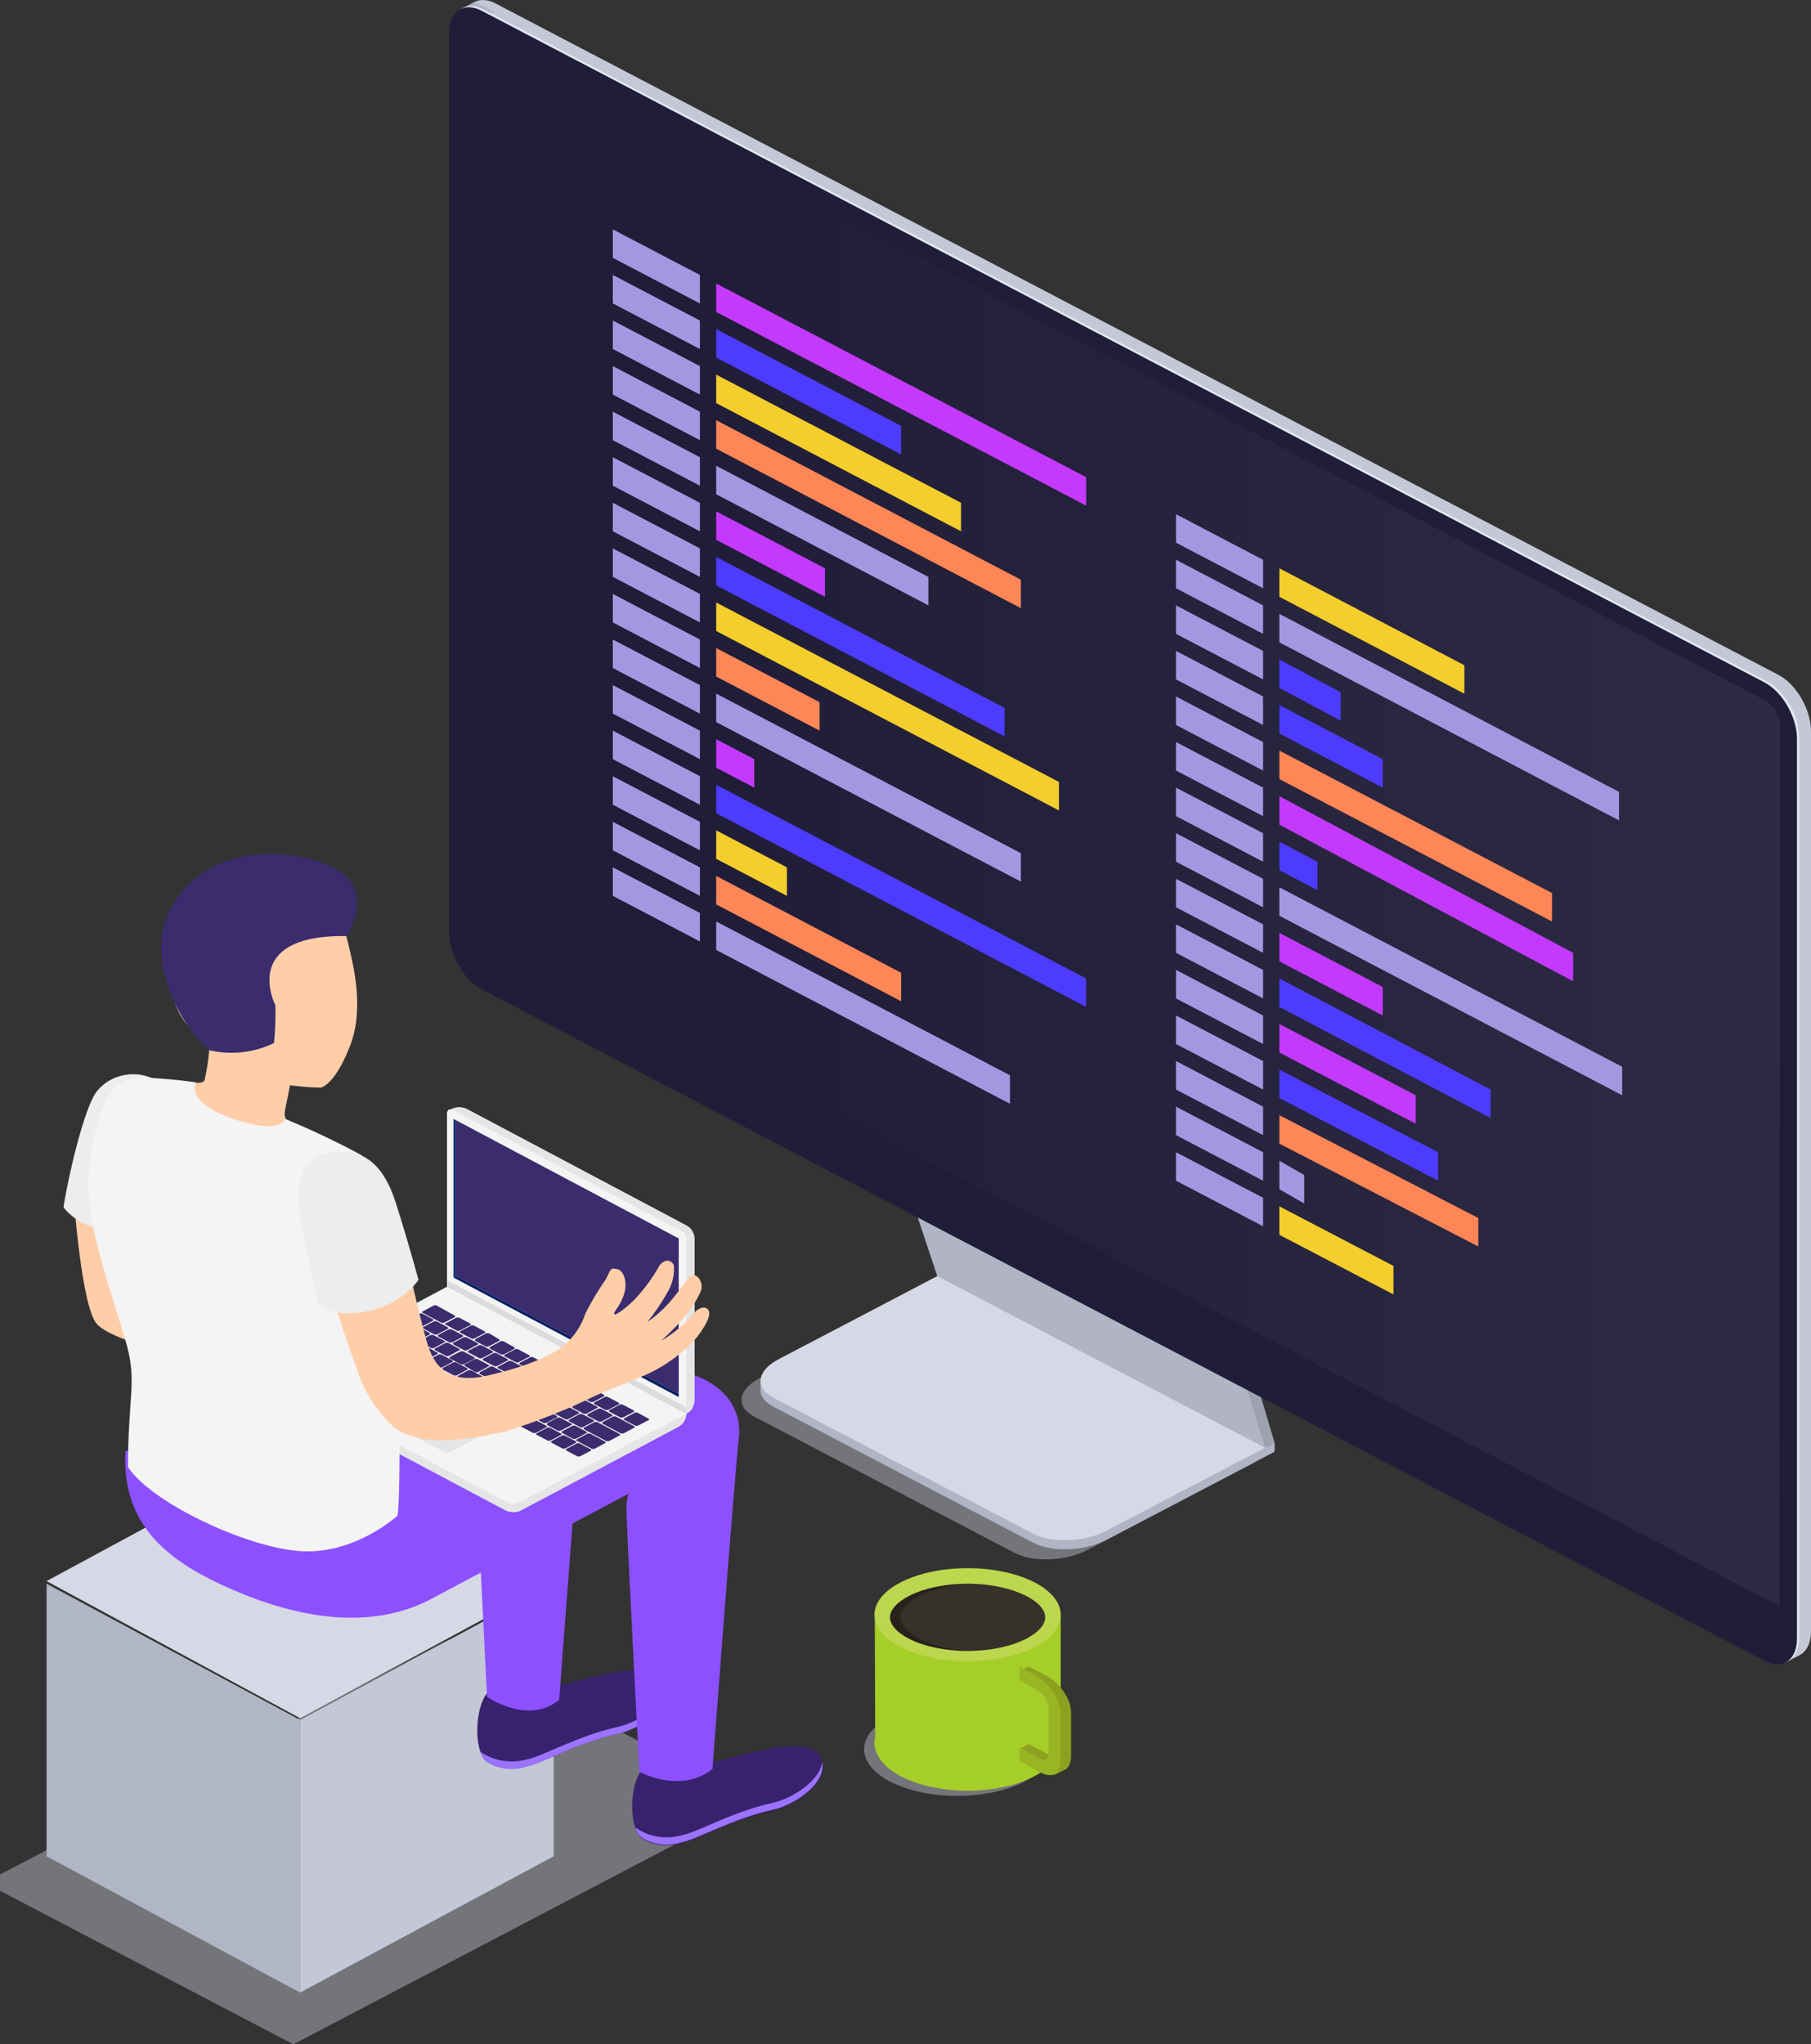 <svg width="350" height="395" viewBox="0 0 350 395" fill="none" xmlns="http://www.w3.org/2000/svg">
<rect x="0" y="0" width="350" height="395" fill="#333333" stroke="none"/>
<path opacity="0.4" d="M56.701 395L-3 363.759L86.327 317L146 348.215L56.701 395Z" fill="#D6D8E5"/>
<path d="M58.014 332L9 305.5L58.014 279L107 305.5L58.014 332Z" fill="#D6D8E5"/>
<path d="M58 385L9 358.667V306L58 332.333V385Z" fill="#B1B6C4"/>
<path d="M107 358.667L58 385V332.333L107 306V358.667Z" fill="#C4C7D6"/>
<path d="M124.038 341.989C128.302 343.081 132.864 342.574 136.722 340.579C139.789 340.579 156.404 334.145 158.662 339.631C160.641 344.424 153.449 348.885 149.602 349.731C141.238 351.602 134.994 355.447 131.621 356.114C130.336 356.537 128.958 356.665 127.607 356.486C126.256 356.308 124.973 355.828 123.871 355.088C121.473 352.781 121.696 344.732 124.038 341.989Z" fill="#38226D"/>
<path d="M131.621 354.652C134.994 353.986 141.21 350.141 149.602 348.27C152.808 347.552 158.355 344.322 158.913 340.451C159.665 344.886 153.17 348.808 149.602 349.603C141.238 351.474 134.994 355.319 131.621 355.985C130.336 356.409 128.958 356.537 127.607 356.358C126.256 356.18 124.973 355.7 123.871 354.96C123.339 354.443 122.964 353.806 122.783 353.114C124.024 353.987 125.469 354.581 127.004 354.848C128.538 355.115 130.119 355.048 131.621 354.652V354.652Z" fill="#9C73FF"/>
<path d="M94.097 327.198C98.362 328.29 102.923 327.783 106.782 325.788C109.848 325.788 126.296 319.354 128.693 324.84C130.673 329.633 123.48 334.094 119.661 334.94C111.298 336.811 105.053 340.656 101.68 341.323C100.395 341.746 99.017 341.874 97.667 341.695C96.316 341.517 95.033 341.037 93.93 340.297C91.533 338.118 91.784 330.069 94.097 327.198Z" fill="#38226D"/>
<path d="M101.68 339.99C105.053 339.323 111.27 335.478 119.661 333.607C122.867 332.889 128.415 329.659 128.972 325.788C129.725 330.223 123.23 334.145 119.661 334.94C111.298 336.811 105.053 340.656 101.68 341.323C100.395 341.746 99.017 341.874 97.667 341.695C96.316 341.517 95.033 341.037 93.93 340.297C93.405 339.786 93.031 339.159 92.843 338.477C94.088 339.342 95.534 339.929 97.068 340.191C98.601 340.454 100.18 340.385 101.68 339.99V339.99Z" fill="#9C73FF"/>
<path d="M47.458 308.203C60.421 313.33 72.548 314.253 82.612 309.331L92.927 303.845C93.54 316.099 94.125 327.865 94.125 327.865C94.125 327.865 102.043 333.376 108.064 328.454C108.064 328.454 109.346 311.279 110.657 294.361L121.473 288.619C121.213 289.522 121.072 290.452 121.055 291.387C121.055 294.591 123.564 342.348 123.564 342.348C123.564 342.348 131.537 346.706 137.698 341.81C137.698 341.81 141.852 286.465 142.799 277.724C143.859 267.778 131.872 262.882 124.261 265.42L112.664 269.393L113.221 263.241C114.309 253.295 102.293 248.398 94.711 250.936C87.797 253.269 41.074 269.367 41.074 269.367C41.365 273.503 41.914 277.62 42.719 281.697L24.264 280.262C23.288 296.129 34.523 302.974 47.458 308.203ZM79.685 280.698L92.034 274.161C91.829 274.961 91.698 275.776 91.644 276.596L79.685 280.698Z" fill="#8C50FF"/>
<path d="M14.284 231.762C14.284 231.762 15.789 252.859 18.8 255.909C21.811 258.96 32.014 261.036 32.014 261.036L39.848 272.777C39.848 272.777 32.683 235.146 31.122 234.325C29.561 233.505 14.284 231.762 14.284 231.762Z" fill="#FFCEA9"/>
<path d="M29.366 208.306C27.466 207.491 25.308 207.34 23.296 207.883C21.285 208.426 19.557 209.624 18.438 211.254C15.65 215.638 12.556 230.736 12.277 233.3C13.436 234.739 14.97 235.885 16.739 236.634C18.508 237.382 20.454 237.708 22.396 237.581L29.366 208.306Z" fill="#EDEDED"/>
<path d="M32.126 208.691C36.084 208.87 39.039 209.793 39.541 208.691C39.966 206.813 40.264 204.912 40.433 203C39.987 201.923 39.597 200.796 39.597 200.796C34.607 197.976 33.046 193.105 32.377 187.261C31.262 177.392 37.06 168.778 47.765 167.753C57.857 166.779 65.272 173.29 67.279 182.236C68.339 186.645 70.457 195.053 67.586 202.257C65.997 206.307 63.934 209.537 62.01 210.152C60.013 210.114 58.021 209.959 56.045 209.691V209.691C56.045 209.691 55.515 212.434 55.153 214.177C54.79 215.92 54.902 216.868 58.721 219.021C62.54 221.175 52.978 225.609 46.733 225.174C40.489 224.738 33.464 221.277 31.54 217.483C29.226 213.331 29.394 208.46 32.126 208.691Z" fill="#FFCEA9"/>
<path d="M132.652 273.161C132.65 273.681 132.499 274.191 132.216 274.641C131.932 275.091 131.525 275.465 131.035 275.724L100.788 291.772C100.297 292.035 99.739 292.174 99.171 292.174C98.603 292.174 98.045 292.035 97.554 291.772L55.18 269.265C54.687 269.009 54.277 268.636 53.992 268.185C53.708 267.735 53.56 267.222 53.563 266.701V266.496L132.652 273.161Z" fill="#E5E5E5"/>
<path d="M131.035 275.725L100.788 291.772C100.301 292.044 99.741 292.186 99.171 292.182V273.161H132.624C132.625 273.679 132.479 274.187 132.2 274.637C131.921 275.086 131.52 275.461 131.035 275.725V275.725Z" fill="#E5E5E5"/>
<path d="M100.314 290.31C99.973 290.498 99.583 290.597 99.185 290.597C98.787 290.597 98.397 290.498 98.056 290.31L53.982 266.932C53.424 266.624 53.424 266.137 53.982 265.855L86.431 248.604L132.652 273.161L100.314 290.31Z" fill="#F4F4F4"/>
<path d="M72.074 273.161L72.297 273.264L86.431 280.774L94.181 276.647L94.404 276.545L80.047 268.931L72.074 273.161Z" fill="#BFBFBF"/>
<path d="M72.297 273.264L86.431 280.774L94.181 276.647L80.047 269.162L72.297 273.264Z" fill="#E5E5E5"/>
<path d="M120.665 274.366L122.7 275.443C122.798 275.492 122.908 275.518 123.02 275.518C123.132 275.518 123.243 275.492 123.341 275.443L125.292 274.417C125.488 274.417 125.515 274.161 125.292 274.084L123.257 272.982C123.157 272.938 123.048 272.916 122.937 272.916C122.826 272.916 122.716 272.938 122.616 272.982L120.665 274.033C120.525 274.135 120.498 274.289 120.665 274.366Z" fill="#3A2C6D"/>
<path d="M117.793 272.777L119.828 273.853C119.927 273.903 120.037 273.928 120.149 273.928C120.261 273.928 120.371 273.903 120.47 273.853L122.421 272.828C122.616 272.828 122.616 272.572 122.421 272.495L120.386 271.418C120.288 271.369 120.177 271.343 120.065 271.343C119.953 271.343 119.843 271.369 119.745 271.418L117.793 272.443C117.654 272.597 117.626 272.777 117.793 272.777Z" fill="#3A2C6D"/>
<path d="M114.894 271.315L116.929 272.392C117.034 272.436 117.148 272.459 117.264 272.459C117.379 272.459 117.493 272.436 117.598 272.392L119.522 271.367C119.717 271.367 119.745 271.11 119.522 271.008L117.487 269.931C117.388 269.882 117.278 269.856 117.166 269.856C117.054 269.856 116.944 269.882 116.846 269.931L114.894 270.957C114.755 271.059 114.727 271.213 114.894 271.315Z" fill="#3A2C6D"/>
<path d="M112.023 269.777L114.058 270.854C114.158 270.897 114.268 270.92 114.378 270.92C114.489 270.92 114.599 270.897 114.699 270.854L116.65 269.829C116.846 269.829 116.873 269.572 116.65 269.47L114.615 268.393C114.51 268.349 114.396 268.327 114.281 268.327C114.165 268.327 114.051 268.349 113.946 268.393L112.023 269.418C111.883 269.521 111.855 269.675 112.023 269.777Z" fill="#3A2C6D"/>
<path d="M109.123 268.239L111.186 269.316C111.285 269.365 111.395 269.391 111.507 269.391C111.619 269.391 111.729 269.365 111.828 269.316L113.751 268.291C113.946 268.291 113.974 268.034 113.751 267.957L111.716 266.855C111.616 266.812 111.506 266.789 111.395 266.789C111.285 266.789 111.175 266.812 111.075 266.855L109.123 267.906C108.984 268.009 108.956 268.162 109.123 268.239Z" fill="#3A2C6D"/>
<path d="M106.252 266.701L108.287 267.804C108.387 267.847 108.497 267.869 108.608 267.869C108.719 267.869 108.828 267.847 108.928 267.804L110.88 266.753C111.075 266.753 111.103 266.496 110.88 266.419L108.845 265.343C108.741 265.293 108.627 265.267 108.51 265.267C108.394 265.267 108.279 265.293 108.176 265.343L106.252 266.368C106.113 266.471 106.085 266.624 106.252 266.701Z" fill="#3A2C6D"/>
<path d="M103.381 265.086L105.416 266.163C105.516 266.206 105.625 266.229 105.736 266.229C105.847 266.229 105.957 266.206 106.057 266.163L108.008 265.138C108.203 265.138 108.203 264.881 108.008 264.779L105.973 263.702C105.873 263.659 105.764 263.636 105.653 263.636C105.542 263.636 105.432 263.659 105.332 263.702L103.381 264.727C103.213 264.933 103.213 265.086 103.381 265.086Z" fill="#3A2C6D"/>
<path d="M100.481 263.651L102.516 264.727C102.615 264.777 102.725 264.803 102.837 264.803C102.949 264.803 103.059 264.777 103.158 264.727L105.109 263.702C105.304 263.702 105.332 263.446 105.109 263.369L103.074 262.267C102.974 262.223 102.864 262.201 102.753 262.201C102.643 262.201 102.533 262.223 102.433 262.267L100.481 263.318C100.342 263.42 100.314 263.574 100.481 263.651Z" fill="#3A2C6D"/>
<path d="M97.61 262.113L99.645 263.189C99.743 263.239 99.854 263.265 99.966 263.265C100.078 263.265 100.188 263.239 100.286 263.189L102.238 262.164C102.433 262.164 102.433 261.908 102.238 261.831L100.147 260.728C100.049 260.679 99.938 260.653 99.826 260.653C99.714 260.653 99.604 260.679 99.506 260.728L97.554 261.754C97.359 261.882 97.359 262.036 97.61 262.113Z" fill="#3A2C6D"/>
<path d="M94.711 260.6L96.746 261.677C96.851 261.721 96.965 261.744 97.08 261.744C97.196 261.744 97.31 261.721 97.415 261.677L99.338 260.652C99.534 260.652 99.561 260.395 99.338 260.293L97.359 259.191C97.261 259.141 97.15 259.115 97.038 259.115C96.927 259.115 96.816 259.141 96.718 259.191L94.766 260.216C94.571 260.344 94.571 260.498 94.711 260.6Z" fill="#3A2C6D"/>
<path d="M91.784 259.062L93.819 260.139C93.919 260.182 94.028 260.205 94.139 260.205C94.25 260.205 94.36 260.182 94.46 260.139L96.411 259.114C96.606 259.114 96.634 258.857 96.411 258.755L94.571 257.652C94.466 257.608 94.352 257.586 94.237 257.586C94.121 257.586 94.007 257.608 93.902 257.652L91.979 258.678C91.784 258.806 91.784 258.96 91.784 259.062Z" fill="#3A2C6D"/>
<path d="M88.996 257.524L91.059 258.601C91.157 258.65 91.267 258.676 91.379 258.676C91.491 258.676 91.602 258.65 91.7 258.601L93.651 257.576C93.819 257.576 93.847 257.319 93.651 257.242L91.616 256.14C91.516 256.097 91.407 256.074 91.296 256.074C91.185 256.074 91.075 256.097 90.975 256.14L89.024 257.191C88.801 257.396 88.801 257.396 88.996 257.524Z" fill="#3A2C6D"/>
<path d="M86.208 255.986L88.243 257.088C88.343 257.132 88.453 257.154 88.564 257.154C88.675 257.154 88.784 257.132 88.884 257.088L90.836 256.037C91.031 256.037 91.059 255.781 90.836 255.704L88.801 254.628C88.697 254.578 88.583 254.552 88.466 254.552C88.35 254.552 88.235 254.578 88.132 254.628L86.208 255.653C85.929 255.755 85.901 255.909 86.208 255.986Z" fill="#3A2C6D"/>
<path d="M81.803 253.73L85.232 255.55C85.333 255.594 85.442 255.616 85.553 255.616C85.664 255.616 85.773 255.594 85.874 255.55L87.825 254.525C88.02 254.525 88.02 254.269 87.825 254.166L84.424 252.269C84.324 252.226 84.214 252.203 84.103 252.203C83.993 252.203 83.883 252.226 83.783 252.269L81.831 253.32C81.802 253.318 81.773 253.322 81.745 253.331C81.717 253.34 81.692 253.353 81.67 253.371C81.648 253.389 81.63 253.411 81.617 253.435C81.604 253.459 81.596 253.485 81.594 253.512C81.593 253.539 81.597 253.566 81.606 253.592C81.616 253.617 81.63 253.641 81.65 253.661C81.669 253.681 81.693 253.698 81.719 253.71C81.746 253.722 81.774 253.729 81.803 253.73V253.73Z" fill="#3A2C6D"/>
<path d="M113.584 273.571L115.647 274.648C115.745 274.697 115.855 274.723 115.967 274.723C116.079 274.723 116.19 274.697 116.288 274.648L118.239 273.623C118.407 273.623 118.435 273.366 118.239 273.289L116.204 272.213C116.106 272.163 115.996 272.137 115.884 272.137C115.772 272.137 115.661 272.163 115.563 272.213L113.612 273.238C113.444 273.341 113.444 273.494 113.584 273.571Z" fill="#3A2C6D"/>
<path d="M110.712 272.033L112.748 273.136C112.848 273.179 112.957 273.201 113.068 273.201C113.179 273.201 113.288 273.179 113.389 273.136L115.34 272.084C115.535 272.084 115.563 271.828 115.34 271.751L113.305 270.675C113.202 270.625 113.087 270.599 112.971 270.599C112.854 270.599 112.739 270.625 112.636 270.675L110.712 271.7C110.573 271.802 110.545 271.956 110.712 272.033Z" fill="#3A2C6D"/>
<path d="M107.813 270.521L109.848 271.597C109.953 271.641 110.067 271.664 110.183 271.664C110.298 271.664 110.412 271.641 110.517 271.597L112.441 270.572C112.636 270.572 112.664 270.316 112.441 270.213L110.406 269.137C110.306 269.093 110.196 269.071 110.085 269.071C109.974 269.071 109.865 269.093 109.765 269.137L107.813 270.162C107.674 270.213 107.646 270.418 107.813 270.521Z" fill="#3A2C6D"/>
<path d="M104.942 268.983L106.977 270.059C107.077 270.103 107.187 270.125 107.297 270.125C107.408 270.125 107.518 270.103 107.618 270.059L109.57 269.034C109.765 269.034 109.765 268.778 109.57 268.675L107.534 267.599C107.434 267.555 107.325 267.533 107.214 267.533C107.103 267.533 106.994 267.555 106.893 267.599L104.942 268.624C104.775 268.726 104.775 268.88 104.942 268.983Z" fill="#3A2C6D"/>
<path d="M102.07 267.445L104.105 268.547C104.206 268.59 104.315 268.613 104.426 268.613C104.537 268.613 104.646 268.59 104.747 268.547L106.698 267.496C106.893 267.496 106.921 267.24 106.698 267.163L104.663 266.086C104.56 266.037 104.445 266.011 104.328 266.011C104.212 266.011 104.097 266.037 103.994 266.086L102.07 267.111C101.931 267.214 101.903 267.368 102.07 267.445Z" fill="#3A2C6D"/>
<path d="M99.171 265.932L101.206 267.009C101.311 267.053 101.425 267.076 101.541 267.076C101.656 267.076 101.77 267.053 101.875 267.009L103.799 265.984C103.994 265.984 104.022 265.727 103.799 265.625L101.764 264.548C101.664 264.505 101.554 264.482 101.443 264.482C101.332 264.482 101.223 264.505 101.123 264.548L99.171 265.573C99.032 265.676 99.004 265.83 99.171 265.932Z" fill="#3A2C6D"/>
<path d="M96.3 264.394L98.335 265.471C98.435 265.514 98.545 265.537 98.655 265.537C98.766 265.537 98.876 265.514 98.976 265.471L100.927 264.445C101.123 264.445 101.123 264.189 100.927 264.087L98.892 263.01C98.792 262.967 98.683 262.944 98.572 262.944C98.461 262.944 98.352 262.967 98.251 263.01L96.3 264.035C96.132 264.138 96.132 264.292 96.3 264.394Z" fill="#3A2C6D"/>
<path d="M93.4 262.856L95.436 263.933C95.534 263.982 95.644 264.008 95.756 264.008C95.868 264.008 95.978 263.982 96.077 263.933L98.028 262.907C98.223 262.907 98.251 262.651 98.028 262.574L95.993 261.472C95.888 261.428 95.774 261.405 95.659 261.405C95.543 261.405 95.429 261.428 95.324 261.472L93.4 262.523C93.261 262.523 93.233 262.779 93.4 262.856Z" fill="#3A2C6D"/>
<path d="M90.501 261.318L92.564 262.395C92.662 262.444 92.773 262.47 92.885 262.47C92.997 262.47 93.107 262.444 93.205 262.395L95.157 261.369C95.324 261.369 95.352 261.113 95.157 261.036L93.122 259.96C93.023 259.91 92.913 259.884 92.801 259.884C92.689 259.884 92.579 259.91 92.481 259.96L90.529 260.985C90.362 261.087 90.362 261.241 90.501 261.318Z" fill="#3A2C6D"/>
<path d="M87.63 259.78L89.665 260.882C89.765 260.926 89.875 260.948 89.986 260.948C90.096 260.948 90.206 260.926 90.306 260.882L92.257 259.831C92.453 259.831 92.481 259.575 92.257 259.498L90.222 258.421C90.119 258.372 90.004 258.346 89.888 258.346C89.772 258.346 89.657 258.372 89.553 258.421L87.63 259.447C87.49 259.549 87.463 259.703 87.63 259.78Z" fill="#3A2C6D"/>
<path d="M84.731 258.268L86.766 259.344C86.871 259.388 86.985 259.411 87.1 259.411C87.216 259.411 87.33 259.388 87.435 259.344L89.358 258.319C89.553 258.319 89.581 258.063 89.358 257.96L87.323 256.883C87.223 256.84 87.113 256.817 87.003 256.817C86.892 256.817 86.782 256.84 86.682 256.883L84.731 257.909C84.591 258.011 84.563 258.165 84.731 258.268Z" fill="#3A2C6D"/>
<path d="M81.859 256.73L83.894 257.806C83.995 257.85 84.104 257.872 84.215 257.872C84.326 257.872 84.435 257.85 84.535 257.806L86.487 256.781C86.682 256.781 86.682 256.524 86.487 256.422L84.452 255.345C84.352 255.302 84.242 255.279 84.131 255.279C84.02 255.279 83.911 255.302 83.811 255.345L81.859 256.371C81.692 256.473 81.692 256.627 81.859 256.73Z" fill="#3A2C6D"/>
<path d="M116.483 275.109L119.912 276.929C120.012 276.973 120.122 276.995 120.233 276.995C120.343 276.995 120.453 276.973 120.553 276.929L122.505 275.904C122.7 275.904 122.728 275.648 122.505 275.545L119.076 273.725C118.971 273.681 118.857 273.658 118.741 273.658C118.626 273.658 118.512 273.681 118.407 273.725L116.483 274.776C116.344 274.879 116.316 275.032 116.483 275.109Z" fill="#3A2C6D"/>
<path d="M81.608 253.807L83.643 254.884C83.811 254.884 83.811 255.115 83.643 255.217L81.58 256.294C81.492 256.344 81.391 256.37 81.288 256.37C81.184 256.37 81.083 256.344 80.995 256.294H80.828C80.741 256.255 80.645 256.235 80.549 256.235C80.452 256.235 80.357 256.255 80.27 256.294L78.096 257.447C77.999 257.485 77.894 257.505 77.789 257.505C77.684 257.505 77.579 257.485 77.482 257.447L76.2 256.755C76.033 256.755 76.033 256.524 76.2 256.422L78.235 255.345L78.653 255.14L78.96 254.961L79.267 254.807L80.995 253.884C81.081 253.822 81.183 253.783 81.29 253.769C81.398 253.756 81.508 253.769 81.608 253.807V253.807Z" fill="#3A2C6D"/>
<path d="M109.486 280.287L111.521 281.364C111.619 281.413 111.729 281.439 111.841 281.439C111.954 281.439 112.064 281.413 112.162 281.364L114.114 280.339C114.309 280.339 114.309 280.082 114.114 280.005L112.078 278.929C111.98 278.879 111.87 278.854 111.758 278.854C111.646 278.854 111.536 278.879 111.437 278.929L109.486 279.954C109.346 280.057 109.319 280.211 109.486 280.287Z" fill="#3A2C6D"/>
<path d="M106.614 278.775L108.65 279.852C108.75 279.895 108.859 279.918 108.97 279.918C109.081 279.918 109.19 279.895 109.291 279.852L111.242 278.826C111.437 278.826 111.437 278.57 111.242 278.467L109.207 277.391C109.107 277.347 108.997 277.325 108.886 277.325C108.776 277.325 108.666 277.347 108.566 277.391L106.614 278.416C106.447 278.519 106.447 278.672 106.614 278.775Z" fill="#3A2C6D"/>
<path d="M103.715 277.237L105.778 278.314C105.876 278.363 105.987 278.389 106.099 278.389C106.211 278.389 106.321 278.363 106.419 278.314L108.371 277.288C108.538 277.288 108.566 277.032 108.371 276.955L106.336 275.878C106.237 275.829 106.127 275.803 106.015 275.803C105.903 275.803 105.793 275.829 105.695 275.878L103.743 276.929C103.576 277.006 103.576 277.16 103.715 277.237Z" fill="#3A2C6D"/>
<path d="M79.239 264.24L81.274 265.317C81.377 265.366 81.492 265.392 81.608 265.392C81.725 265.392 81.84 265.366 81.943 265.317L83.866 264.292C84.061 264.292 84.089 264.035 83.866 263.958L81.831 262.856C81.731 262.813 81.622 262.79 81.511 262.79C81.4 262.79 81.29 262.813 81.19 262.856L79.239 263.907C79.099 264.01 79.072 264.163 79.239 264.24Z" fill="#3A2C6D"/>
<path d="M76.367 262.728L78.402 263.805C78.503 263.848 78.612 263.871 78.723 263.871C78.834 263.871 78.943 263.848 79.044 263.805L80.995 262.754C81.19 262.754 81.218 262.523 80.995 262.42L78.96 261.344C78.857 261.294 78.742 261.268 78.625 261.268C78.509 261.268 78.394 261.294 78.291 261.344L76.367 262.369C76.228 262.523 76.2 262.523 76.367 262.728Z" fill="#3A2C6D"/>
<path d="M73.496 261.19L75.531 262.266C75.629 262.316 75.74 262.342 75.852 262.342C75.964 262.342 76.074 262.316 76.172 262.266L78.124 261.241C78.319 261.241 78.347 260.985 78.124 260.908L76.089 259.806C75.984 259.762 75.87 259.739 75.754 259.739C75.639 259.739 75.525 259.762 75.419 259.806L73.496 260.857C73.357 260.959 73.329 261.113 73.496 261.19Z" fill="#3A2C6D"/>
<path d="M70.625 259.652L72.66 260.754C72.76 260.798 72.869 260.82 72.98 260.82C73.091 260.82 73.201 260.798 73.301 260.754L75.252 259.703C75.447 259.703 75.447 259.447 75.252 259.37L73.189 258.293C73.091 258.244 72.981 258.218 72.869 258.218C72.757 258.218 72.646 258.244 72.548 258.293L70.597 259.319C70.485 259.421 70.457 259.575 70.625 259.652Z" fill="#3A2C6D"/>
<path d="M100.147 275.34L102.935 276.827C103.04 276.871 103.154 276.893 103.269 276.893C103.385 276.893 103.499 276.871 103.604 276.827L105.527 275.801C105.722 275.801 105.75 275.545 105.527 275.443L102.74 273.981C102.641 273.932 102.531 273.906 102.419 273.906C102.307 273.906 102.197 273.932 102.098 273.981L100.147 275.007C99.98 275.084 99.952 275.34 100.147 275.34Z" fill="#3A2C6D"/>
<path d="M82.11 265.778L84.898 267.24C84.996 267.289 85.106 267.315 85.219 267.315C85.331 267.315 85.441 267.289 85.539 267.24L87.49 266.214C87.686 266.214 87.713 265.958 87.49 265.855L84.703 264.394C84.603 264.351 84.493 264.328 84.382 264.328C84.271 264.328 84.162 264.351 84.062 264.394L82.11 265.42C81.971 265.522 81.943 265.676 82.11 265.778Z" fill="#3A2C6D"/>
<path d="M85.734 267.65L99.283 274.853C99.383 274.896 99.492 274.919 99.603 274.919C99.714 274.919 99.824 274.896 99.924 274.853L101.875 273.828C102.07 273.828 102.07 273.571 101.875 273.469L88.355 266.291C88.251 266.242 88.137 266.216 88.02 266.216C87.904 266.216 87.789 266.242 87.686 266.291L85.762 267.316C85.595 267.445 85.567 267.65 85.734 267.65Z" fill="#3A2C6D"/>
<path d="M110.016 274.648L112.051 275.725C112.149 275.774 112.259 275.8 112.371 275.8C112.483 275.8 112.593 275.774 112.692 275.725L114.643 274.699C114.838 274.699 114.866 274.443 114.643 274.34L112.608 273.264C112.503 273.22 112.389 273.197 112.274 273.197C112.158 273.197 112.044 273.22 111.939 273.264L110.016 274.289C109.876 274.392 109.848 274.545 110.016 274.648Z" fill="#3A2C6D"/>
<path d="M107.144 273.11L109.179 274.186C109.278 274.236 109.388 274.262 109.5 274.262C109.612 274.262 109.722 274.236 109.82 274.186L111.772 273.161C111.967 273.161 111.967 272.905 111.772 272.828L109.737 271.751C109.638 271.702 109.528 271.676 109.416 271.676C109.304 271.676 109.194 271.702 109.096 271.751L107.144 272.777C107.005 272.777 106.977 273.033 107.144 273.11Z" fill="#3A2C6D"/>
<path d="M104.245 271.597L106.308 272.674C106.408 272.717 106.518 272.74 106.628 272.74C106.739 272.74 106.849 272.717 106.949 272.674L108.9 271.649C109.068 271.649 109.096 271.392 108.9 271.29L106.865 270.213C106.765 270.17 106.656 270.147 106.545 270.147C106.434 270.147 106.324 270.17 106.224 270.213L104.273 271.239C104.105 271.341 104.105 271.495 104.245 271.597Z" fill="#3A2C6D"/>
<path d="M101.373 270.059L103.409 271.136C103.507 271.185 103.617 271.211 103.729 271.211C103.841 271.211 103.951 271.185 104.05 271.136L106.001 270.111C106.196 270.111 106.224 269.854 106.001 269.752L103.966 268.675C103.866 268.632 103.756 268.609 103.646 268.609C103.535 268.609 103.425 268.632 103.325 268.675L101.373 269.726C101.234 269.829 101.206 269.982 101.373 270.059Z" fill="#3A2C6D"/>
<path d="M98.502 268.521L100.537 269.598C100.636 269.647 100.746 269.673 100.858 269.673C100.97 269.673 101.08 269.647 101.178 269.598L103.13 268.547C103.325 268.547 103.353 268.291 103.13 268.214L101.095 267.137C100.991 267.088 100.877 267.062 100.76 267.062C100.644 267.062 100.529 267.088 100.426 267.137L98.502 268.162C98.363 268.291 98.335 268.444 98.502 268.521Z" fill="#3A2C6D"/>
<path d="M95.631 267.009L97.666 268.086C97.766 268.129 97.876 268.151 97.986 268.151C98.097 268.151 98.207 268.129 98.307 268.086L100.258 267.06C100.426 267.06 100.454 266.804 100.258 266.701L98.223 265.625C98.123 265.581 98.014 265.559 97.903 265.559C97.792 265.559 97.682 265.581 97.582 265.625L95.631 266.65C95.463 266.753 95.463 266.906 95.631 267.009Z" fill="#3A2C6D"/>
<path d="M92.731 265.471L94.766 266.547C94.87 266.597 94.985 266.623 95.101 266.623C95.218 266.623 95.332 266.597 95.436 266.547L97.359 265.522C97.554 265.522 97.582 265.266 97.359 265.189L95.324 264.087C95.224 264.043 95.114 264.021 95.004 264.021C94.893 264.021 94.783 264.043 94.683 264.087L92.731 265.138C92.592 265.24 92.564 265.394 92.731 265.471Z" fill="#3A2C6D"/>
<path d="M89.86 263.933L91.784 265.086C91.884 265.13 91.993 265.152 92.104 265.152C92.215 265.152 92.325 265.13 92.425 265.086L94.376 264.035C94.571 264.035 94.599 263.779 94.376 263.702L92.341 262.625C92.238 262.576 92.123 262.55 92.007 262.55C91.89 262.55 91.775 262.576 91.672 262.625L89.749 263.651C89.721 263.702 89.693 263.856 89.86 263.933Z" fill="#3A2C6D"/>
<path d="M86.989 262.523L89.024 263.6C89.124 263.643 89.234 263.665 89.344 263.665C89.455 263.665 89.565 263.643 89.665 263.6L91.616 262.574C91.811 262.574 91.811 262.318 91.616 262.215L89.581 261.139C89.481 261.095 89.372 261.073 89.261 261.073C89.15 261.073 89.04 261.095 88.94 261.139L86.989 262.164C86.821 262.164 86.821 262.318 86.989 262.523Z" fill="#3A2C6D"/>
<path d="M84.089 260.882L86.124 261.959C86.228 262.008 86.343 262.034 86.459 262.034C86.576 262.034 86.69 262.008 86.794 261.959L88.717 260.934C88.912 260.934 88.94 260.677 88.717 260.6L86.682 259.498C86.582 259.455 86.472 259.432 86.362 259.432C86.251 259.432 86.141 259.455 86.041 259.498L84.089 260.549C83.95 260.652 83.922 260.805 84.089 260.882Z" fill="#3A2C6D"/>
<path d="M81.218 259.344L83.253 260.446C83.353 260.49 83.463 260.512 83.574 260.512C83.684 260.512 83.794 260.49 83.894 260.446L85.846 259.396C86.041 259.396 86.069 259.139 85.846 259.062L83.811 257.986C83.707 257.936 83.593 257.91 83.476 257.91C83.36 257.91 83.245 257.936 83.142 257.986L81.218 259.011C81.079 259.114 81.051 259.267 81.218 259.344Z" fill="#3A2C6D"/>
<path d="M78.347 257.832L80.382 258.908C80.482 258.952 80.591 258.974 80.702 258.974C80.813 258.974 80.923 258.952 81.023 258.908L82.974 257.883C83.169 257.883 83.169 257.627 82.974 257.524L80.939 256.448C80.839 256.404 80.73 256.382 80.619 256.382C80.508 256.382 80.398 256.404 80.298 256.448L78.347 257.473C78.179 257.575 78.179 257.729 78.347 257.832Z" fill="#3A2C6D"/>
<path d="M112.887 276.186L117.124 278.416C117.225 278.46 117.334 278.482 117.445 278.482C117.556 278.482 117.665 278.46 117.765 278.416L119.689 277.391C119.884 277.391 119.912 277.134 119.689 277.032L115.48 274.802C115.381 274.752 115.271 274.726 115.159 274.726C115.047 274.726 114.937 274.752 114.838 274.802L112.887 275.827C112.748 275.93 112.72 276.083 112.887 276.186Z" fill="#3A2C6D"/>
<path d="M108.65 276.878L110.685 277.98C110.785 278.024 110.894 278.046 111.005 278.046C111.116 278.046 111.225 278.024 111.326 277.98L113.277 276.929C113.472 276.929 113.5 276.673 113.277 276.596L111.242 275.519C111.144 275.47 111.034 275.444 110.922 275.444C110.81 275.444 110.699 275.47 110.601 275.519L108.65 276.545C108.51 276.647 108.51 276.801 108.65 276.878Z" fill="#3A2C6D"/>
<path d="M105.722 275.34L107.757 276.417C107.858 276.46 107.967 276.483 108.078 276.483C108.189 276.483 108.298 276.46 108.399 276.417L110.35 275.391C110.545 275.391 110.573 275.135 110.35 275.032L108.287 273.956C108.187 273.912 108.077 273.89 107.966 273.89C107.856 273.89 107.746 273.912 107.646 273.956L105.722 274.981C105.722 275.109 105.722 275.34 105.722 275.34Z" fill="#3A2C6D"/>
<path d="M102.935 273.828L104.97 274.904C105.068 274.954 105.178 274.98 105.29 274.98C105.402 274.98 105.513 274.954 105.611 274.904L107.562 273.879C107.73 273.879 107.757 273.623 107.562 273.546L105.527 272.443C105.427 272.4 105.317 272.377 105.207 272.377C105.096 272.377 104.986 272.4 104.886 272.443L102.935 273.494C102.739 273.597 102.739 273.751 102.935 273.828Z" fill="#3A2C6D"/>
<path d="M100.147 272.29L102.182 273.392C102.287 273.436 102.401 273.458 102.516 273.458C102.632 273.458 102.746 273.436 102.851 273.392L104.775 272.341C104.97 272.341 104.998 272.085 104.775 272.008L102.739 270.931C102.641 270.882 102.531 270.856 102.419 270.856C102.307 270.856 102.197 270.882 102.098 270.931L100.147 271.956C99.868 272.059 99.84 272.213 100.147 272.29Z" fill="#3A2C6D"/>
<path d="M97.136 270.777L99.171 271.854C99.271 271.897 99.381 271.92 99.492 271.92C99.603 271.92 99.712 271.897 99.812 271.854L101.764 270.828C101.959 270.828 101.987 270.572 101.764 270.47L99.729 269.393C99.624 269.349 99.51 269.326 99.394 269.326C99.279 269.326 99.165 269.349 99.06 269.393L97.136 270.418C96.997 270.521 96.969 270.675 97.136 270.777Z" fill="#3A2C6D"/>
<path d="M94.265 269.239L96.3 270.316C96.398 270.365 96.508 270.391 96.62 270.391C96.732 270.391 96.843 270.365 96.941 270.316L98.892 269.29C99.088 269.29 99.088 269.034 98.892 268.957L96.857 267.88C96.759 267.831 96.649 267.805 96.537 267.805C96.425 267.805 96.314 267.831 96.216 267.88L94.265 268.906C94.097 269.008 94.097 269.162 94.265 269.239Z" fill="#3A2C6D"/>
<path d="M91.365 267.65L93.4 268.726C93.506 268.77 93.62 268.793 93.735 268.793C93.85 268.793 93.965 268.77 94.07 268.726L95.993 267.701C96.188 267.701 96.216 267.445 95.993 267.342L93.958 266.265C93.86 266.216 93.749 266.19 93.638 266.19C93.525 266.19 93.415 266.216 93.317 266.265L91.365 267.291C91.226 267.47 91.198 267.65 91.365 267.65Z" fill="#3A2C6D"/>
<path d="M88.494 266.189L90.529 267.265C90.627 267.315 90.738 267.34 90.85 267.34C90.962 267.34 91.072 267.315 91.17 267.265L93.122 266.24C93.317 266.24 93.345 265.984 93.122 265.881L91.087 264.804C90.982 264.76 90.868 264.738 90.752 264.738C90.637 264.738 90.523 264.76 90.418 264.804L88.494 265.855C88.355 265.932 88.327 266.086 88.494 266.189Z" fill="#3A2C6D"/>
<path d="M85.623 264.65L87.658 265.727C87.757 265.772 87.867 265.796 87.978 265.796C88.09 265.796 88.199 265.772 88.299 265.727L90.25 264.676C90.445 264.676 90.445 264.42 90.25 264.343L88.187 263.266C88.089 263.217 87.979 263.191 87.867 263.191C87.755 263.191 87.645 263.217 87.546 263.266L85.595 264.292C85.483 264.42 85.456 264.574 85.623 264.65Z" fill="#3A2C6D"/>
<path d="M82.751 263.138L84.786 264.215C84.887 264.258 84.996 264.281 85.107 264.281C85.218 264.281 85.327 264.258 85.427 264.215L87.379 263.189C87.546 263.189 87.574 262.933 87.379 262.83L85.344 261.754C85.244 261.71 85.134 261.688 85.023 261.688C84.912 261.688 84.803 261.71 84.703 261.754L82.751 262.779C82.584 262.882 82.584 263.036 82.751 263.138Z" fill="#3A2C6D"/>
<path d="M79.852 261.6L81.887 262.677C81.99 262.726 82.105 262.752 82.222 262.752C82.338 262.752 82.453 262.726 82.556 262.677L84.48 261.651C84.675 261.651 84.703 261.395 84.48 261.318L82.445 260.216C82.344 260.172 82.235 260.15 82.124 260.15C82.013 260.15 81.904 260.172 81.803 260.216L79.852 261.267C79.713 261.369 79.685 261.523 79.852 261.6Z" fill="#3A2C6D"/>
<path d="M73.412 258.191L78.988 261.164C79.088 261.208 79.198 261.23 79.308 261.23C79.419 261.23 79.529 261.208 79.629 261.164L81.58 260.113C81.776 260.113 81.803 259.857 81.58 259.78L76.005 256.806C75.902 256.757 75.787 256.731 75.67 256.731C75.554 256.731 75.439 256.757 75.336 256.806L73.412 257.832C73.273 257.934 73.245 258.088 73.412 258.191Z" fill="#3A2C6D"/>
<path d="M111.521 278.416L114.309 279.903C114.409 279.946 114.518 279.969 114.629 279.969C114.74 279.969 114.85 279.946 114.95 279.903L116.901 278.852C117.096 278.852 117.124 278.596 116.901 278.519L114.114 277.032C114.013 276.989 113.904 276.966 113.793 276.966C113.682 276.966 113.573 276.989 113.472 277.032L111.521 278.083C111.298 278.185 111.298 278.339 111.521 278.416Z" fill="#3A2C6D"/>
<path d="M132.652 273.161L86.431 248.604V215.279L86.793 214.51L87.156 214.356C87.641 214.092 88.195 213.953 88.759 213.953C89.323 213.953 89.876 214.092 90.362 214.356L132.652 236.786C133.135 237.051 133.535 237.427 133.813 237.876C134.091 238.325 134.239 238.833 134.241 239.349V270.726C133.934 272.238 133.6 272.623 132.652 273.161Z" fill="#E5E5E5"/>
<path d="M128.415 240.759L86.431 216.381V215.279L86.793 214.51L87.156 214.356C87.641 214.092 88.195 213.953 88.759 213.953C89.323 213.953 89.876 214.092 90.362 214.356L132.652 236.786C133.172 237.058 133.59 237.47 133.851 237.965L128.415 240.759Z" fill="#E5E5E5"/>
<path d="M87.49 214.433L131.872 237.991C132.105 238.118 132.299 238.297 132.436 238.513C132.573 238.728 132.647 238.972 132.652 239.221V273.161L86.431 248.603V214.997C86.428 214.882 86.458 214.768 86.52 214.667C86.581 214.567 86.67 214.483 86.779 214.426C86.887 214.368 87.01 214.338 87.136 214.339C87.261 214.341 87.383 214.373 87.49 214.433V214.433Z" fill="#DCEEFF"/>
<path d="M87.49 214.433L131.872 237.991C132.105 238.118 132.299 238.297 132.436 238.513C132.573 238.728 132.647 238.972 132.652 239.221V273.161L86.431 248.603V214.997C86.428 214.882 86.458 214.768 86.52 214.667C86.581 214.567 86.67 214.483 86.779 214.426C86.887 214.368 87.01 214.338 87.136 214.339C87.261 214.341 87.383 214.373 87.49 214.433V214.433Z" fill="#F4F4F4"/>
<path d="M132.652 273.161V271.931L86.431 247.399V248.604L132.652 273.161Z" fill="#DBDBDB"/>
<path d="M87.63 246.835V216.202L88.187 216.484V246.578L87.63 246.835Z" fill="#1E3779"/>
<path d="M88.187 216.484V246.578L131.175 269.316V239.298L88.187 216.484Z" fill="#3A2C6D"/>
<path d="M87.63 246.835L131.175 269.931V269.316L88.187 246.578L87.63 246.835Z" fill="#031F60"/>
<path d="M37.868 209.127C36.753 211.69 39.569 214.715 47.012 216.817C54.456 218.919 55.125 216.202 55.125 216.202C60.089 218.247 64.928 220.541 69.621 223.072C74.081 225.943 76.061 234.274 76.674 248.322C77.371 264.574 77.427 288.67 76.841 292.848C76.841 292.848 68.478 300.539 57.801 299.693C47.124 298.847 29.087 290.182 24.738 283.466C24.738 269.213 26.662 266.881 24.153 258.678C18.41 239.888 15.371 232.198 18.187 219.688C20.473 209.434 23.762 208.127 28.139 208.23C31.397 208.372 34.645 208.671 37.868 209.127V209.127Z" fill="#F4F4F4"/>
<path d="M94.265 265.778C85.483 267.829 83.42 262.728 82.277 258.524C79.49 248.27 77.984 239.093 75.893 233.3C73.44 226.481 70.876 225.379 67.251 224.046C63.042 222.482 59.39 225.789 60.784 234.479C62.522 244.571 65.218 254.504 68.84 264.164C70.123 268.512 72.599 272.484 76.033 275.699C80.577 279.083 87.407 278.929 97.722 276.571C103.771 274.676 109.644 272.336 115.284 269.572C117.515 268.624 119.243 267.983 123.648 266.137C128.011 264.384 131.84 261.673 134.799 258.242C137.029 255.243 137.336 253.833 136.889 253.115C136.443 252.397 135.273 252.449 134.102 253.705C132.371 255.826 130.237 257.642 127.801 259.062C127.801 259.062 130.589 256.499 132.067 254.73C133.421 253.168 134.537 251.443 135.384 249.603C136.193 247.86 134.548 245.502 133.293 246.732C132.039 247.963 131.481 249.296 129.195 251.859C128.001 253.195 126.635 254.391 125.125 255.422C126.54 253.673 127.798 251.821 128.889 249.885C129.867 248.331 130.341 246.552 130.255 244.758C130.255 243.861 128.777 242.785 127.467 244.502C126.109 246.95 124.423 249.232 122.449 251.295C120.442 253.218 118.741 254.32 118.685 253.859C118.63 253.397 119.912 252.269 120.609 250.065C121.306 247.86 120.609 245.476 119.271 245.22C117.933 244.963 118.184 245.015 117.124 247.117C115.636 249.255 114.304 251.481 113.138 253.782C112.45 255.928 111.207 257.89 109.514 259.498C107.395 261.523 102.628 263.856 94.265 265.778Z" fill="#FFCEA9"/>
<path d="M63.906 222.662C69.76 221.867 73.914 224.302 76.507 232.454C79.099 240.606 80.883 247.322 80.883 247.322C78.57 250.404 75.057 252.551 71.071 253.32C64.073 254.884 61.536 251.808 61.536 251.808C61.536 251.808 59.585 243.246 58.386 237.427C57.188 231.608 56.77 223.636 63.906 222.662Z" fill="#EDEDED"/>
<path d="M66.917 180.852C66.917 180.852 76.172 167.907 56.1 165.266C41.632 163.37 32.321 171.906 31.262 181.185C30.23 190.055 36.168 199.257 40.433 202.923C44.648 203.91 49.11 203.416 52.95 201.539C53.19 199.119 53.282 196.688 53.229 194.259C53.229 194.259 46.176 180.621 66.917 180.852Z" fill="#3A2C6D"/>
<path opacity="0.4" d="M195.994 300L145.764 273.712C142.137 271.816 142.596 268.504 146.779 266.312L179.324 249.28L242.676 282.464L210.139 299.496C205.948 301.688 199.621 301.92 195.994 300Z" fill="#D6D8E5"/>
<path d="M199.665 298.072L149.426 271.776C145.808 269.88 146.267 266.576 150.441 264.384L182.986 247.352L246.338 280.504L213.793 297.544C209.61 299.728 203.283 300 199.665 298.072Z" fill="#B1B4C4"/>
<path d="M246.338 280.504V278.768L243.417 280.296L246.338 280.504Z" fill="#B1B4C4"/>
<path d="M146.982 268.648V266.88L149.991 268.008L146.982 268.648Z" fill="#B1B4C4"/>
<path d="M199.665 296.336L149.426 270.04C145.808 268.144 146.267 264.832 150.441 262.648L182.986 245.6L246.338 278.76L213.793 295.792C209.61 297.992 203.283 298.224 199.665 296.336Z" fill="#D6D8E5"/>
<path d="M183.163 245.688L175.318 222.104L239.358 255.408L246.338 278.768L183.163 245.688Z" fill="#9EA1AF"/>
<path d="M244.485 279.736L246.338 278.768L243.558 276.8L244.485 279.736Z" fill="#9EA1AF"/>
<path d="M181.142 246.576L173.297 222.992L237.337 256.296L244.485 279.736L181.142 246.576Z" fill="#B1B4C4"/>
<path d="M343.708 319.48L95.817 189.736C92.34 187.912 89.525 183.032 89.525 178.832V5C89.525 0.8 92.34 -1.136 95.817 0.688L343.708 130.4C347.185 132.216 350 137.096 350 141.304V315.2C350 319.368 347.185 321.304 343.708 319.48Z" fill="#C4C7D6"/>
<path d="M344.979 321.272L347.732 319.84L346.541 312.456L344.979 321.272Z" fill="#C4C7D6"/>
<path d="M89.075 1.752L91.775 0.344L95.658 2.352C95.658 2.352 91.52 2.92 91.422 2.896C91.326 2.872 89.075 1.752 89.075 1.752Z" fill="#B1B4C4"/>
<path d="M341.431 320.672L93.54 190.928C90.064 189.104 87.24 184.224 87.24 180.024V6.192C87.24 1.984 90.064 0.056 93.54 1.872L341.422 131.616C344.899 133.44 347.723 138.32 347.723 142.528V316.352C347.732 320.56 344.908 322.488 341.431 320.672Z" fill="#E4E7F2"/>
<path d="M340.999 320.896L93.108 191.152C89.631 189.328 86.816 184.448 86.816 180.248V6.4C86.816 2.2 89.631 0.264 93.108 2.088L340.999 131.848C344.476 133.664 347.291 138.544 347.291 142.752V316.584C347.291 320.8 344.476 322.72 340.999 320.896Z" fill="#201D38"/>
<path opacity="0.3" d="M343.885 310.328L89.958 177.424L90.09 7.112C90.09 5.368 91.44 4.664 93.108 5.512L340.999 135.28C341.878 135.798 342.609 136.498 343.133 137.321C343.658 138.143 343.96 139.067 344.017 140.016L343.885 310.328Z" fill="url(#paint0_linear)"/>
<path d="M244.105 113.664L227.277 104.856V99.352L244.105 108.16V113.664Z" fill="#A298E2"/>
<path d="M283.004 134.04L247.256 115.312V109.808L283.004 128.536V134.04Z" fill="#F4CE2C"/>
<path d="M244.105 131.272L227.277 122.472V116.968L244.105 125.768V131.272Z" fill="#A298E2"/>
<path d="M259.098 139.256L247.256 132.928V127.424L259.098 133.752V139.256Z" fill="#4D3BFF"/>
<path d="M244.105 140.08L227.277 131.272V125.768L244.105 134.576V140.08Z" fill="#A298E2"/>
<path d="M267.234 152.184L247.256 141.728V136.224L267.234 146.68V152.184Z" fill="#4D3BFF"/>
<path d="M244.105 148.88L227.277 140.08V134.576L244.105 143.384V148.88Z" fill="#A298E2"/>
<path d="M299.947 178.048L247.256 150.536V145.032L299.947 172.552V178.048Z" fill="#FF8657"/>
<path d="M244.105 122.472L227.277 113.664V108.16L244.105 116.968V122.472Z" fill="#A298E2"/>
<path d="M312.893 158.512L247.256 124.12V118.616L312.893 153.008V158.512Z" fill="#A298E2"/>
<path d="M244.105 157.688L227.277 148.88V143.376L244.105 152.184V157.688Z" fill="#A298E2"/>
<path d="M304.033 189.608L247.256 159.344V153.84L304.033 184.104V189.608Z" fill="#C33AFC"/>
<path d="M244.105 175.304L227.277 166.496V160.992L244.105 169.8V175.304Z" fill="#A298E2"/>
<path d="M313.502 211.624L247.256 176.952V171.448L313.502 206.12V211.624Z" fill="#A298E2"/>
<path d="M244.105 184.104L227.277 175.304V169.8L244.105 178.6V184.104Z" fill="#A298E2"/>
<path d="M267.234 196.216L247.256 185.752V180.256L267.234 190.712V196.216Z" fill="#C33AFC"/>
<path d="M244.105 192.912L227.277 184.104V178.6L244.105 187.408V192.912Z" fill="#A298E2"/>
<path d="M288.078 216.024L247.256 194.56V189.056L288.078 210.52V216.024Z" fill="#4D3BFF"/>
<path d="M244.105 166.496L227.277 157.688V152.184L244.105 160.992V166.496Z" fill="#A298E2"/>
<path d="M254.615 172L247.256 168.144V162.64L254.615 166.496V172Z" fill="#4D3BFF"/>
<path d="M244.105 201.72L227.277 192.912V187.408L244.105 196.216V201.72Z" fill="#A298E2"/>
<path d="M273.606 217.128L247.256 203.368V197.864L273.606 211.624V217.128Z" fill="#C33AFC"/>
<path d="M244.105 219.328L227.277 210.52V205.016L244.105 213.824V219.328Z" fill="#A298E2"/>
<path d="M285.704 240.848L247.256 220.976V215.472L285.704 235.344V240.848Z" fill="#FF8657"/>
<path d="M244.105 228.136L227.277 219.328V213.824L244.105 222.632V228.136Z" fill="#A298E2"/>
<path d="M252.056 232.536L247.256 229.784V224.28L252.056 227.032V232.536Z" fill="#A298E2"/>
<path d="M244.105 236.936L227.277 228.136V222.632L244.105 231.432V236.936Z" fill="#A298E2"/>
<path d="M269.308 250.104L247.256 238.592V233.088L269.308 244.6V250.104Z" fill="#F4CE2C"/>
<path d="M244.105 210.52L227.277 201.72V196.208L244.105 205.016V210.52Z" fill="#A298E2"/>
<path d="M277.939 228.136L247.256 212.168V206.672L277.939 222.632V228.136Z" fill="#4D3BFF"/>
<path d="M135.263 58.632L118.435 49.824V44.32L135.263 53.128V58.632Z" fill="#A298E2"/>
<path d="M209.919 97.704L138.413 60.28V54.776L209.919 92.2V97.704Z" fill="#C33AFC"/>
<path d="M135.263 76.24L118.435 67.432V61.928L135.263 70.736V76.24Z" fill="#A298E2"/>
<path d="M185.731 102.656L138.413 77.888V72.384L185.731 97.152V102.656Z" fill="#F4CE2C"/>
<path d="M135.263 85.048L118.435 76.24V70.736L135.263 79.544V85.048Z" fill="#A298E2"/>
<path d="M197.3 117.512L138.413 86.696V81.192L197.3 112.008V117.512Z" fill="#FF8657"/>
<path d="M135.263 93.848L118.435 85.048V79.544L135.263 88.344V93.848Z" fill="#A298E2"/>
<path d="M179.421 116.968L138.413 95.504V90L179.421 111.464V116.968Z" fill="#A298E2"/>
<path d="M135.263 67.432L118.435 58.624V53.128L135.263 61.928V67.432Z" fill="#A298E2"/>
<path d="M174.162 87.8L138.413 69.088V63.584L174.162 82.296V87.8Z" fill="#4D3BFF"/>
<path d="M135.263 102.656L118.435 93.848V88.344L135.263 97.152V102.656Z" fill="#A298E2"/>
<path d="M159.442 115.312L138.413 104.304V98.8L159.442 109.808V115.312Z" fill="#C33AFC"/>
<path d="M135.263 120.264L118.435 111.456V105.96L135.263 114.76V120.264Z" fill="#A298E2"/>
<path d="M204.659 156.592L138.413 121.92V116.416L204.659 151.088V156.592Z" fill="#F4CE2C"/>
<path d="M135.263 129.072L118.435 120.264V114.76L135.263 123.568V129.072Z" fill="#A298E2"/>
<path d="M158.392 141.176L138.413 130.72V125.216L158.392 135.672V141.176Z" fill="#FF8657"/>
<path d="M135.263 137.88L118.435 129.072V123.568L135.263 132.376V137.88Z" fill="#A298E2"/>
<path d="M197.3 170.344L138.413 139.528V134.024L197.3 164.848V170.344Z" fill="#A298E2"/>
<path d="M135.263 111.464L118.435 102.656V97.152L135.263 105.96V111.464Z" fill="#A298E2"/>
<path d="M194.14 142.28L138.413 113.112V107.608L194.14 136.776V142.28Z" fill="#4D3BFF"/>
<path d="M135.263 146.68L118.435 137.872V132.376L135.263 141.176V146.68Z" fill="#A298E2"/>
<path d="M145.773 152.184L138.413 148.336V142.832L145.773 146.68V152.184Z" fill="#C33AFC"/>
<path d="M135.263 164.296L118.435 155.488V149.984L135.263 158.792V164.296Z" fill="#A298E2"/>
<path d="M152.083 173.096L138.413 165.944V160.44L152.083 167.592V173.096Z" fill="#F4CE2C"/>
<path d="M135.263 173.096L118.435 164.296V158.792L135.263 167.592V173.096Z" fill="#A298E2"/>
<path d="M174.162 193.464L138.413 174.752V169.248L174.162 187.96V193.464Z" fill="#FF8657"/>
<path d="M135.263 181.904L118.435 173.096V167.592L135.263 176.4V181.904Z" fill="#A298E2"/>
<path d="M195.191 213.272L138.413 183.552V178.048L195.191 207.768V213.272Z" fill="#A298E2"/>
<path d="M135.263 155.488L118.435 146.68V141.176L135.263 149.984V155.488Z" fill="#A298E2"/>
<path d="M209.919 194.56L138.413 157.136V151.632L209.919 189.056V194.56Z" fill="#4D3BFF"/>
<path opacity="0.4" d="M185 347C194.941 347 203 342.971 203 338C203 333.029 194.941 329 185 329C175.059 329 167 333.029 167 338C167 342.971 175.059 347 185 347Z" fill="#D6D8E5"/>
<path d="M205 336.693V312L169.065 312.805L169.142 335.578C168.471 338.319 170.175 341.182 174.267 343.287C181.298 346.902 192.697 346.906 199.729 343.287C203.261 341.458 205.017 339.074 205 336.693Z" fill="#A6CE28"/>
<path d="M187 321C196.941 321 205 316.971 205 312C205 307.029 196.941 303 187 303C177.059 303 169 307.029 169 312C169 316.971 177.059 321 187 321Z" fill="#BCD64D"/>
<path d="M202 312.502C202 313.959 200.608 315.49 198.189 316.709C195.549 318.029 191.942 318.844 188.143 318.978C187.764 318.978 187.385 319 187.002 319C182.786 319 178.711 318.162 175.811 316.709C173.392 315.49 172 313.959 172 312.502C172 311.045 173.392 309.514 175.811 308.295C178.711 306.838 182.786 306 186.998 306C187.381 306 187.764 306 188.143 306.022C191.942 306.156 195.549 306.971 198.189 308.295C200.608 309.503 202 311.019 202 312.502Z" fill="#28221C"/>
<path opacity="0.07" d="M202 312.502C202 313.964 200.593 315.5 198.15 316.724C195.483 318.048 191.839 318.866 188.002 319C184.165 318.866 180.517 318.048 177.854 316.724C175.407 315.478 174 313.953 174 312.502C174 311.051 175.402 309.504 177.846 308.28C180.513 306.952 184.161 306.134 187.998 306C191.835 306.134 195.479 306.952 198.146 308.28C200.593 309.493 202 311.014 202 312.502Z" fill="white"/>
<path d="M202.514 323.934L198.805 322L197 322.941L198.805 323.881V324.498L202.284 326.304L202.18 326.883C202.685 327.259 204.485 330.269 204.485 330.269L204.611 330.164V337.963C204.611 340.009 203.278 339.317 202.71 339.02L198.805 336.988L197 337.925L198.805 338.862V339.479L202.71 341.51C203.105 341.723 203.525 341.895 203.963 342.022L203.729 343L205.751 341.973H205.78H205.809C206.645 341.529 207 340.449 207 339.238V331.055C207.017 327.598 204.072 324.886 202.514 323.934Z" fill="#8DA01F"/>
<path d="M200.812 342.325L197 340.21V337.601L200.812 339.716C201.367 340.022 202.668 340.746 202.668 338.612V330.131C202.668 328.126 200.78 326.739 200.458 326.52L197 324.601V322L200.621 324.013C202.146 325.004 205 327.832 205 331.432V339.92C205 342.211 203.911 344.04 200.812 342.325Z" fill="#99B524"/>
<defs>
<linearGradient id="paint0_linear" x1="89.958" y1="157.744" x2="344.017" y2="157.744" gradientUnits="userSpaceOnUse">
<stop offset="0.21" stop-color="white" stop-opacity="0"/>
<stop offset="1" stop-color="white" stop-opacity="0.2"/>
</linearGradient>
</defs>
</svg>
